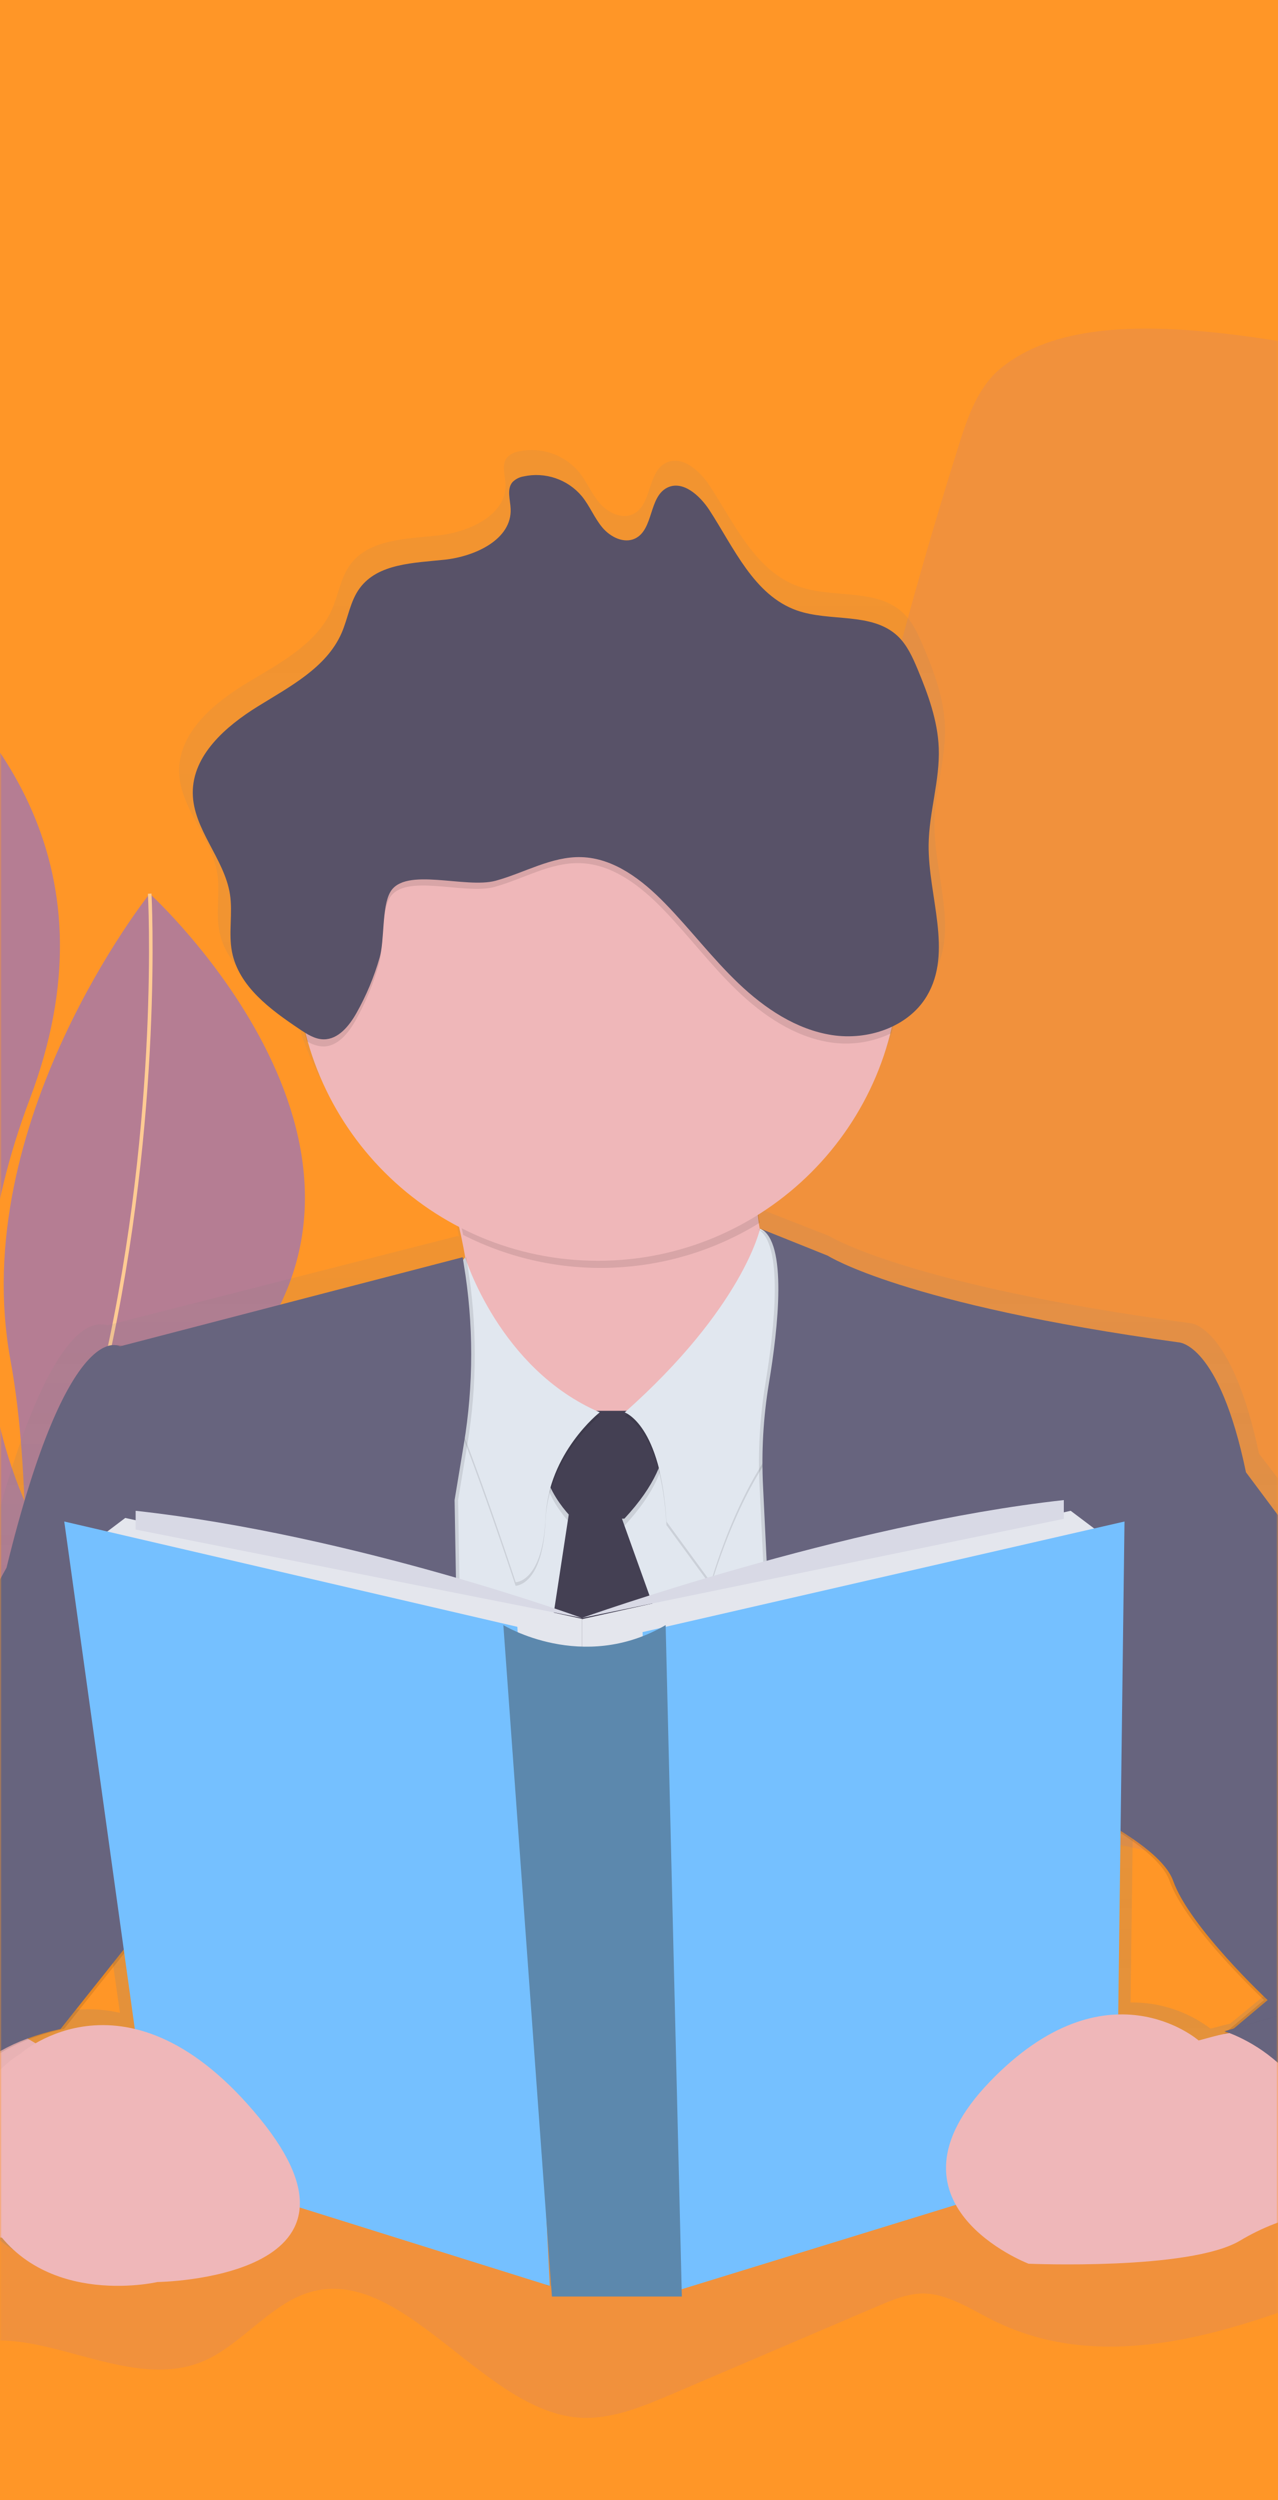 <?xml version="1.0" encoding="UTF-8"?>
<svg width="358px" height="700px" viewBox="0 0 358 700" version="1.1" xmlns="http://www.w3.org/2000/svg" xmlns:xlink="http://www.w3.org/1999/xlink">
    <rect x="0" y="0" width="358" height="700" fill="#333333" stroke="none"/>
    <title>Group 3</title>
    <defs>
        <rect id="path-1" x="0" y="0" width="358" height="700"></rect>
        <linearGradient x1="50%" y1="100%" x2="50%" y2="-0.003%" id="linearGradient-3">
            <stop stop-color="#808080" stop-opacity="0.25" offset="0%"></stop>
            <stop stop-color="#808080" stop-opacity="0.12" offset="54%"></stop>
            <stop stop-color="#808080" stop-opacity="0.1" offset="100%"></stop>
        </linearGradient>
    </defs>
    <g id="Page-1" stroke="none" stroke-width="1" fill="none" fill-rule="evenodd">
        <g id="Light">
            <g id="Group-3">
                <mask id="mask-2" fill="white">
                    <use xlink:href="#path-1"></use>
                </mask>
                <use id="Rectangle" fill="#FF9627" xlink:href="#path-1"></use>
                <g id="undraw_reading_list_4boi" mask="url(#mask-2)">
                    <g transform="translate(-127, 92)">
                        <g id="Group" opacity="0.1" stroke-width="1" fill="none" fill-rule="evenodd" transform="translate(194, 0)">
                            <path d="M213.304,11.138 C206.951,16.366 204.112,24.652 201.633,32.507 C196.076,50.134 190.881,67.878 186.046,85.742 C178.998,111.69 172.598,138.212 159.694,161.819 C146.79,185.426 127.989,204.993 109.393,224.328 L42.402,293.943 C21.702,315.462 -0.381,340.298 0.014,370.191 C0.354,396.126 18.44,419.132 40.57,432.523 C62.701,445.913 88.563,451.394 113.873,456.663 C126.723,459.338 140.362,461.966 152.687,457.516 C167.491,452.179 177.14,437.88 190.67,429.834 C214.945,415.385 245.703,423.514 272.9,431.09 C300.097,438.665 332.142,444.412 354.197,426.763 C386.201,401.149 372.406,349.545 386.699,311.08 C400.263,274.574 437.769,253.58 462.385,223.441 C517.378,156.127 493.334,62.626 417.443,24.884 C392.575,12.551 368.061,13.186 341.089,11.241 C307.458,8.825 242.292,-12.728 213.304,11.138 Z" id="Path" fill="#6C63FF" fill-rule="nonzero"></path>
                        </g>
                        <g id="Group" opacity="0.5" stroke-width="1" fill="none" fill-rule="evenodd" transform="translate(0, 44)">
                            <path d="M199.952,356.095 C199.952,356.095 87.188,299.046 135.379,171.623 C183.57,44.199 9.092,0 9.092,0 C9.092,0 -25.085,124.073 39.126,206.698 C103.338,289.322 128.109,426.497 199.952,356.095 Z" id="Path" fill="#6C63FF" fill-rule="nonzero"></path>
                            <path d="M9.092,0 C9.092,0 56.669,82.413 80.676,189.617 C104.683,296.822 143.768,385.287 199.372,354.075" id="Path" stroke="#FFFFFF"></path>
                        </g>
                        <g id="Group" opacity="0.5" stroke-width="1" fill="none" fill-rule="evenodd" transform="translate(128, 158)">
                            <path d="M47.899,263.165 C47.899,263.165 2.978,198.574 62.574,136.313 C122.169,74.052 40.929,0.211 40.929,0.211 C40.929,0.211 -10.309,64.318 1.924,130.776 C14.158,197.233 -9.119,285.186 47.899,263.165 Z" id="Path" fill="#6C63FF" fill-rule="nonzero"></path>
                            <path d="M40.936,0.211 C40.936,0.211 44.336,62.003 28.628,132.022 C12.92,202.041 10.18,265.1 48.124,261.823" id="Path" stroke="#FFFFFF"></path>
                        </g>
                        <g id="Group" opacity="0.1" stroke-width="1" fill="none" fill-rule="evenodd" transform="translate(42, 498)">
                            <path d="M0.484,25.053 C1.274,29.899 4.087,33.59 6.756,36.975 L38.529,77.172 C41.083,80.407 43.828,83.771 47.261,84.648 C54.433,86.545 60.201,77.355 66.331,71.979 C88.126,52.866 117.91,81.964 142.545,70.837 C152.4,66.385 160.383,55.809 170.429,52.227 C197.025,42.712 219.562,84.75 247.024,86.891 C256.041,87.571 264.889,83.873 273.504,80.196 L330.975,55.646 C334.966,53.94 339.025,52.248 343.234,52.146 C350.304,52.023 356.89,56.564 363.544,59.833 C390.331,73.005 420.074,65.896 447.59,55.918 C475.106,45.94 502.82,33.101 531.262,35.228 C538.666,35.786 548.446,35.317 550.469,25.624 C551.674,19.86 535.403,25.903 531.637,22.797 C527.87,19.691 536.833,6.729 532.44,6.178 C506.879,2.984 480.834,2.895 455.852,10.936 C442.911,15.096 430.182,21.431 416.894,22.729 C403.04,24.088 389.262,19.901 375.661,16.095 C341.218,6.457 306.19,-0.897 271.025,0.598 C208.529,3.317 146.972,34.08 84.789,25.162 C66.314,22.435 48.467,16.471 32.072,7.545 C23.681,3.025 24.056,19.031 15.495,24.421 C12.709,26.175 5.415,9.821 3.235,12.968 C0.727,16.464 -0.265,20.82 0.484,25.053 Z" id="Path" fill="#6C63FF" fill-rule="nonzero"></path>
                        </g>
                        <path d="M579.103,445.201 L479.689,314.998 C471.926,278.446 460.27,278.446 460.27,278.446 C381.053,267.784 359.31,254.076 359.31,254.076 L341.588,247.136 L340.109,246.263 C340.04,245.875 339.965,245.486 339.897,245.084 C339.829,244.682 339.761,244.15 339.706,243.68 C359.061,232.044 373.028,213.223 378.558,191.326 C378.701,190.753 378.831,190.167 378.967,189.588 C382.771,187.764 385.982,184.902 388.23,181.332 C395.844,168.851 388.612,153.049 388.776,138.509 C388.878,129.319 392.047,120.314 391.686,111.132 C391.386,103.442 388.633,96.06 385.627,88.956 C384.168,85.5 382.559,81.969 379.765,79.413 C372.356,72.685 360.359,75.568 350.844,72.255 C338.534,67.967 332.802,54.606 325.686,43.863 C322.959,39.718 317.997,35.342 313.519,37.612 C308.264,40.27 309.688,49.371 304.378,51.927 C301.161,53.474 297.228,51.525 294.931,48.825 C292.634,46.126 291.319,42.738 289.056,40.011 C284.923,35.205 278.489,33.049 272.295,34.394 C271.089,34.589 269.975,35.159 269.112,36.023 C267.414,38 268.478,40.945 268.594,43.522 C268.996,52.2 258.369,57.019 249.59,57.94 C240.811,58.86 230.464,58.969 225.209,65.956 C222.428,69.658 221.835,74.477 219.96,78.69 C215.612,88.459 205.094,93.81 195.852,99.42 C186.609,105.031 177.094,113.211 177.176,123.873 C177.257,134.098 186.282,142.381 187.87,152.504 C188.715,157.869 187.4,163.411 188.449,168.748 C190.378,178.537 199.526,185.109 207.964,190.665 C208.537,191.04 209.116,191.415 209.709,191.769 C209.859,192.369 210.009,192.962 210.172,193.555 C216.724,216.631 232.631,235.913 254.041,246.727 C254.177,247.3 254.307,247.879 254.436,248.472 C254.839,250.299 255.214,252.201 255.548,254.151 L255.288,254.219 L255.288,254.028 L157.102,279.066 C156.511,278.854 155.88,278.774 155.255,278.835 C151.233,278.507 138.658,282.843 123.982,341.639 L61.083,452.816 C61.083,452.816 24.583,487.848 52.542,517.576 C66.795,532.716 82.867,536.377 95.198,536.329 C102.358,536.431 109.478,535.225 116.205,532.771 C116.205,532.771 115.701,531.994 114.924,530.617 L123.239,531.633 C139.598,549.82 167.463,543.433 167.463,543.433 C167.463,543.433 207.098,542.983 208.557,522.253 L279.793,544.108 L280.079,548 L317.486,548 L317.424,545.519 L396.124,521.809 C402.258,533.153 417.254,538.763 417.254,538.763 C417.254,538.763 463.44,540.706 477.958,532.294 C484.058,528.714 490.703,526.155 497.629,524.72 L498.032,524.679 L497.936,524.775 L586.859,515.231 C627.252,480.226 579.103,445.201 579.103,445.201 Z M131.507,476.163 L129.551,475.032 C133.047,473.696 136.64,472.634 140.3,471.855 L157.6,450.498 L160.592,471.562 C150.667,469.273 140.241,470.922 131.507,476.163 L131.507,476.163 Z M466.091,475.993 C459.651,471.127 451.771,468.548 443.7,468.665 L444.382,416.815 C450.878,420.967 456.33,425.548 457.946,429.965 C462.608,442.917 485.129,463.47 485.129,463.47 L473.432,473.082 L473.432,473.082 L471.612,474.575 C471.121,474.691 470.631,474.807 470.14,474.936 L466.091,475.993 Z" id="Shape" fill="url(#linearGradient-3)" fill-rule="nonzero"></path>
                        <polygon id="Path" fill="#EFB7B9" fill-rule="nonzero" points="113.195 532.74 131.389 535 142 483.051 121.53 471 95 499.614"></polygon>
                        <polygon id="Path" fill="#000000" fill-rule="nonzero" opacity="0.03" points="113.195 532.74 131.389 535 142 483.051 121.53 471 95 499.614"></polygon>
                        <path d="M357,277.068 L313.054,316.449 C313.054,316.449 228.187,335.382 249.406,308.873 C261.425,293.858 259.827,271.069 256.18,254.128 C254.549,246.446 252.283,238.913 249.406,231.605 C249.406,231.605 358.537,165.749 343.383,215.737 C338.889,230.561 338.261,241.993 339.592,250.729 C342.775,271.451 357,277.068 357,277.068 Z" id="Path" fill="#EFB7B9" fill-rule="nonzero"></path>
                        <path d="M343.562,215.609 C339.088,230.334 338.462,241.689 339.788,250.367 C314.61,265.909 283.114,267.195 256.746,253.757 C255.121,246.126 252.865,238.643 250,231.384 C250,231.384 358.652,165.956 343.562,215.609 Z" id="Path" fill="#000000" fill-rule="nonzero" opacity="0.1"></path>
                        <path d="M379,176.5 C379,223.164 341.175,260.994 294.511,261 C247.848,261.006 210.013,223.186 210,176.523 C209.987,129.859 247.802,92.019 294.466,92 C316.902,91.926 338.442,100.804 354.31,116.666 C370.179,132.528 379.065,154.064 379,176.5 L379,176.5 Z" id="Path" fill="#EFB7B9" fill-rule="nonzero"></path>
                        <polygon id="Path" fill="#E1E7EF" fill-rule="nonzero" points="237 287.111 237 442 386 429.913 361.044 272 295.242 311.286"></polygon>
                        <path d="M318,382 L301.218,335.196 L301.907,335.196 C319.511,316.322 311.854,305 311.854,305 L287.422,305 C271.868,315.886 282.663,329.991 286.325,334.053 L279,382 L318,382 Z" id="Path" fill="#000000" fill-rule="nonzero" opacity="0.1"></path>
                        <path d="M318,380 L301.218,333.196 L301.907,333.196 C319.511,314.322 311.854,303 311.854,303 L287.422,303 C271.868,313.886 282.663,327.991 286.325,332.053 L279,380 L318,380 Z" id="Path" fill="#444053" fill-rule="nonzero"></path>
                        <path d="M339.912,253 C339.912,253 335.153,275.05 302,304.461 C302,304.461 312.197,307.86 313.692,335.007 L326.139,352 C326.139,352 335.942,316.553 353.29,304.488 C370.638,292.423 353.29,260.749 353.29,260.749 L339.912,253 Z" id="Path" fill="#000000" fill-rule="nonzero" opacity="0.1"></path>
                        <path d="M339.912,252 C339.912,252 335.153,274.05 302,303.461 C302,303.461 312.197,306.86 313.692,334.007 L326.139,351 C326.139,351 335.942,315.553 353.29,303.488 C370.638,291.423 353.29,259.749 353.29,259.749 L339.912,252 Z" id="Path" fill="#E1E7EF" fill-rule="nonzero"></path>
                        <path d="M295,304.432 C295,304.432 280.589,315.761 279.807,333.88 C279.025,352 271.435,352 271.435,352 C271.435,352 252.399,293.871 246.312,288.584 C240.225,283.298 257.292,261 257.292,261 C257.292,261 266.865,292.354 295,304.432 Z" id="Path" fill="#000000" fill-rule="nonzero" opacity="0.1"></path>
                        <path d="M295,303.429 C295,303.429 280.602,314.748 279.82,332.884 C279.038,351.02 271.455,351 271.455,351 C271.455,351 252.429,292.857 246.32,287.578 C240.211,282.299 257.29,260 257.29,260 C257.29,260 266.889,291.347 295,303.429 Z" id="Path" fill="#E1E7EF" fill-rule="nonzero"></path>
                        <path d="M339,252 L357.893,259.582 C357.893,259.582 379.055,273.242 456.134,283.836 C456.134,283.836 467.467,283.836 475.027,320.214 L571.742,449.803 C571.742,449.803 618.594,484.638 579.302,519.526 L492.804,529 C492.804,529 542.68,481.257 467.113,479.74 L481.075,467.986 C481.075,467.986 459.158,447.495 454.629,434.64 C450.099,421.786 413.082,407.36 413.082,407.36 L417.618,516.487 L349.577,527.088 L339.77,324.025 C339.298,314.447 339.846,304.847 341.404,295.386 C343.965,279.983 346.669,255.586 339,252 Z" id="Path" fill="#000000" fill-rule="nonzero" opacity="0.1"></path>
                        <path d="M340,252 L358.893,259.582 C358.893,259.582 380.055,273.242 457.134,283.836 C457.134,283.836 468.467,283.836 476.027,320.214 L572.742,449.803 C572.742,449.803 619.594,484.638 580.302,519.526 L493.804,529 C493.804,529 543.68,481.257 468.113,479.74 L482.096,467.992 C482.096,467.992 460.178,447.502 455.649,434.647 C451.12,421.793 414.103,407.367 414.103,407.367 L418.639,516.494 L350.55,527.088 L340.742,324.025 C340.27,314.447 340.818,304.847 342.377,295.386 C344.965,279.983 347.669,255.586 340,252 Z" id="Path" fill="#67647E" fill-rule="nonzero"></path>
                        <path d="M257.591,260 L161.572,284.959 C161.572,284.959 147.208,275.897 129.818,346.913 L68.578,457.204 C68.578,457.204 33.042,491.926 60.265,521.412 C87.488,550.898 121.525,536.471 121.525,536.471 C121.525,536.471 90.527,488.134 144.966,476.042 L165.408,450.362 L257.646,460.935 L255.322,327.986 L257.905,312.491 C260.698,295.742 260.698,278.648 257.905,261.899 L257.591,260 Z" id="Path" fill="#000000" fill-rule="nonzero" opacity="0.1"></path>
                        <path d="M256.611,260 L160.587,284.962 C160.587,284.962 146.222,275.899 128.831,346.925 L67.589,457.233 C67.589,457.233 32.023,491.96 59.282,521.402 C86.54,550.845 120.524,536.512 120.524,536.512 C120.524,536.512 89.525,488.167 143.966,476.074 L164.41,450.39 L256.652,460.965 L254.342,327.996 L256.904,312.498 C259.699,295.748 259.699,278.65 256.904,261.9 L256.611,260 Z" id="Path" fill="#67647E" fill-rule="nonzero"></path>
                        <polygon id="Path" fill="#E4E6ED" fill-rule="nonzero" points="162.086 333 153 339.869 290 375 290 361.255"></polygon>
                        <polygon id="Path" fill="#E4E6ED" fill-rule="nonzero" points="426.925 331 436 337.831 290 375 290 361.345"></polygon>
                        <polygon id="Path" fill="#75C0FF" fill-rule="nonzero" points="145 334 271.936 363.49 281 548 169.931 513.215"></polygon>
                        <polygon id="Path" fill="#75C0FF" fill-rule="nonzero" points="442 334 307 364.964 314.538 550 439.737 511.48"></polygon>
                        <path d="M268,363 C268,363 290.163,376.609 313.464,363 L318,551 L281.608,551 L268,363 Z" id="Path" fill="#5C88AD" fill-rule="nonzero"></path>
                        <path d="M165,331 L165,336.252 L290,361 C290,361 226.363,337.746 165,331 Z" id="Path" fill="#D8D9E5" fill-rule="nonzero"></path>
                        <path d="M425,328 L425,333.252 L290,361 C290,361 363.556,334.753 425,328 Z" id="Path" fill="#D8D9E5" fill-rule="nonzero"></path>
                        <path d="M466.719,478.234 L462.767,479.3 C462.767,479.3 437.023,456.749 404.207,490.917 C371.391,525.085 415.13,541.807 415.13,541.807 C415.13,541.807 460.186,543.741 474.338,535.363 C480.428,531.707 487.098,529.121 494.06,527.716 C498.317,526.881 502.191,524.693 505.106,521.477 L505.106,521.477 C510.473,515.593 512.897,507.596 511.7,499.719 L511.7,499.719 C510.136,489.283 502.51,480.785 492.312,478.111 L492.312,478.111 C483.915,475.926 475.095,475.969 466.719,478.234 Z" id="Path" fill="#EFB7B9" fill-rule="nonzero"></path>
                        <path d="M132.677,483.047 C132.677,483.047 162.81,456 199.725,501.08 C236.64,546.16 171.093,546.932 171.093,546.932 C171.093,546.932 135.658,555.173 122.126,525.872 C108.595,496.57 132.677,483.047 132.677,483.047 Z" id="Path" fill="#EFB7B9" fill-rule="nonzero"></path>
                        <path d="M470,476.726 C470,476.726 504.925,487.079 497.438,528 L518.546,525.663 L523,504.855 L513.99,475.874 L496.713,469 L470,476.726 Z" id="Path" fill="#000000" fill-rule="nonzero" opacity="0.1"></path>
                        <path d="M470,476.726 C470,476.726 504.925,487.079 497.438,528 L518.546,525.663 L523,504.855 L513.99,475.874 L496.713,469 L470,476.726 Z" id="Path" fill="#67647E" fill-rule="nonzero"></path>
                        <path d="M378.993,177.114 C379,183.923 378.191,190.709 376.586,197.323 C371.285,199.86 365.35,200.738 359.548,199.843 C349.553,198.302 340.728,192.312 333.419,185.281 C326.11,178.25 319.978,170.069 312.927,162.758 C306.536,156.131 298.649,149.935 289.484,149.668 C281.162,149.421 273.581,154.104 265.558,156.322 C257.155,158.65 240.225,152.297 236.125,159.471 C233.718,163.689 234.568,172.965 233.147,177.956 C231.602,183.407 229.427,188.658 226.668,193.599 C224.628,197.207 221.63,201.034 217.516,201 C215.912,200.919 214.356,200.419 213.002,199.548 C204.317,167.601 214.834,133.483 239.957,112.102 C265.08,90.721 300.243,85.965 330.08,99.911 C359.917,113.857 379.003,143.971 379,177.093 L378.993,177.114 Z" id="Path" fill="#000000" fill-rule="nonzero" opacity="0.1"></path>
                        <path d="M265.85,154.592 C273.901,152.39 281.53,147.74 289.84,147.984 C299.03,148.249 306.945,154.402 313.347,160.983 C320.41,168.237 326.559,176.361 333.894,183.35 C341.23,190.339 350.072,196.267 360.094,197.81 C370.115,199.353 381.398,195.594 386.6,186.933 C394.01,174.573 386.975,158.916 387.132,144.517 C387.234,135.414 390.315,126.494 389.968,117.398 C389.675,109.784 386.995,102.442 384.071,95.432 C382.646,92.033 381.085,88.512 378.358,85.989 C371.138,79.327 359.46,82.182 350.188,78.899 C338.203,74.65 332.613,61.413 325.686,50.773 C323.014,46.694 318.187,42.337 313.838,44.58 C308.718,47.218 310.109,56.233 304.934,58.762 C301.798,60.291 297.967,58.361 295.731,55.689 C293.495,53.017 292.206,49.659 290.011,46.96 C286.028,42.201 279.718,40.054 273.649,41.392 C272.47,41.586 271.383,42.151 270.547,43.003 C268.897,44.961 269.927,47.877 270.043,50.434 C270.438,59.027 260.11,63.799 251.533,64.71 C242.957,65.621 232.901,65.73 227.788,72.658 C225.061,76.322 224.502,81.094 222.675,85.269 C218.435,94.95 208.195,100.225 199.189,105.807 C190.184,111.388 180.919,119.472 181,130.03 C181.082,140.18 189.863,148.385 191.418,158.4 C192.236,163.716 190.961,169.209 191.983,174.491 C193.858,184.186 202.769,190.692 210.99,196.199 C213.036,197.559 215.217,198.979 217.671,199 C221.762,199.034 224.823,195.233 226.848,191.651 C229.614,186.743 231.795,181.53 233.345,176.116 C234.769,171.147 233.917,161.935 236.331,157.76 C240.448,150.595 257.424,156.897 265.85,154.592 Z" id="Path" fill="#585268" fill-rule="nonzero"></path>
                    </g>
                </g>
            </g>
        </g>
    </g>
</svg>